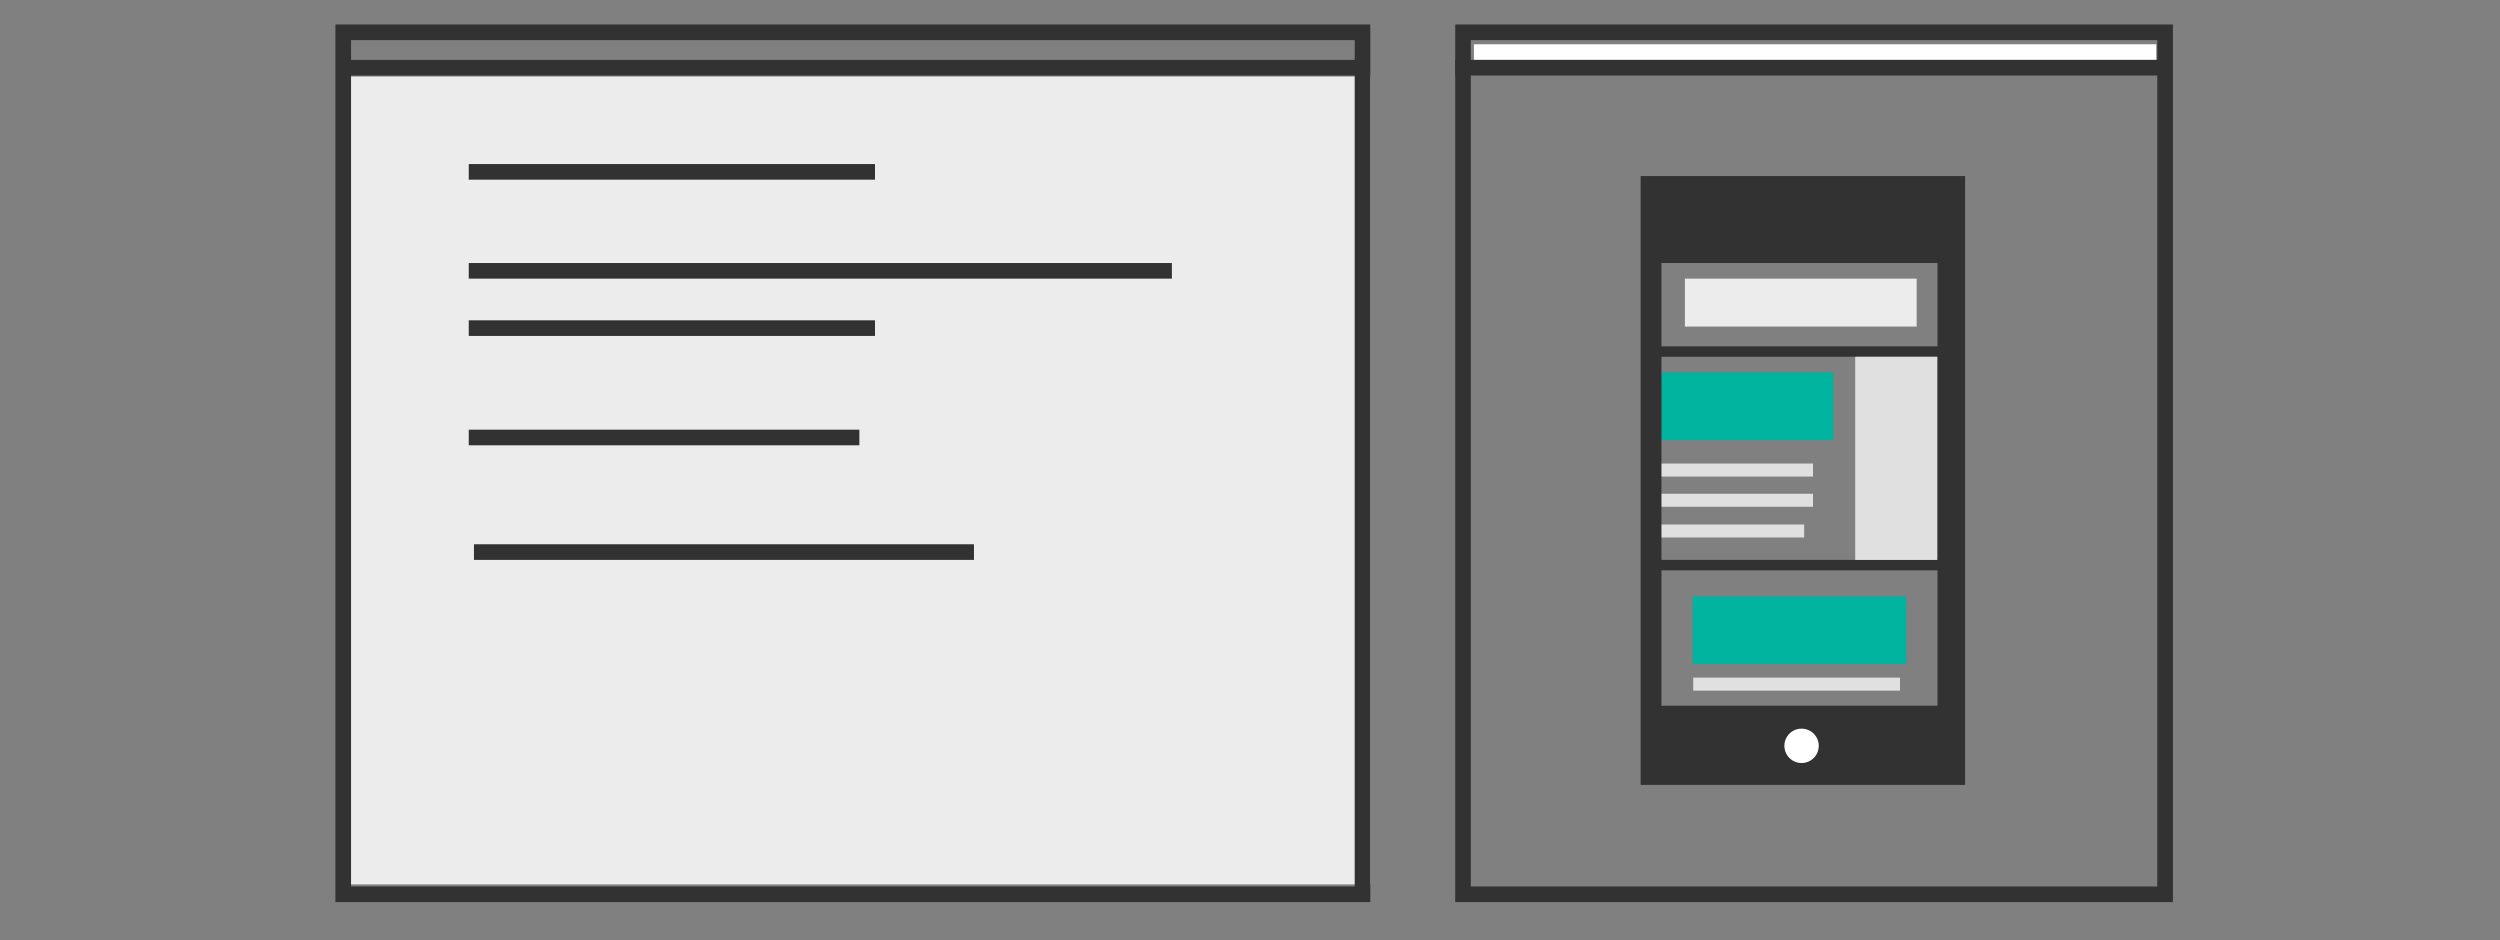 <?xml version="1.0" encoding="utf-8"?>
<!-- Generator: Adobe Illustrator 18.1.1, SVG Export Plug-In . SVG Version: 6.00 Build 0)  -->
<svg version="1.1" xmlns="http://www.w3.org/2000/svg" xmlns:xlink="http://www.w3.org/1999/xlink" x="0px" y="0px"
	 viewBox="0 0 480 180.5" width="480" height="180.5"  enable-background="new 0 0 480 180.5" xml:space="preserve">
<rect x="0" y="0" width="480" height="180.5" fill="#808080" stroke="none"/>
<g id="Layer_1">
	<rect x="66.9" y="14.7" fill="#ECECEC" width="196.2" height="155.1"/>
	<g>
		<g>
			<g>
				<rect x="319" y="71.5" fill="#00B4A0" width="33" height="13"/>
				<g>
					<rect x="318.3" y="89" fill="#E0E0E0" width="29.8" height="2.5"/>
					<rect x="318.3" y="94.8" fill="#E0E0E0" width="29.8" height="2.5"/>
					<rect x="318.3" y="100.7" fill="#E0E0E0" width="28.1" height="2.5"/>
				</g>
				<rect x="325" y="114.5" fill="#00B4A0" width="41" height="13"/>
				<g>
					<rect x="325.1" y="130.1" fill="#E0E0E0" width="39.7" height="2.5"/>
				</g>
				<rect x="323.5" y="53.5" fill="#ECECEC" width="44.5" height="9.2"/>
				<g>
					<rect x="318" y="107.5" fill="#323232" width="56" height="2"/>
				</g>
				<g>
					<rect x="318" y="66.5" fill="#323232" width="55" height="2"/>
				</g>
			</g>
			<rect x="356.2" y="68.5" fill="#E0E0E0" width="15.8" height="39"/>
		</g>
		<path fill="#323232" d="M315,33.8v116.9h62.3V33.8H315z M372,135.5h-53v-85h53V135.5z"/>
		<circle fill="#FFFFFF" cx="345.9" cy="143.2" r="3.3"/>
	</g>
	<g>
		<g>
			<g>
				<path fill="#323232" d="M263.2,173.2H64.4V4.7h198.7V173.2z M67.4,170.2h192.7V7.7H67.4V170.2z"/>
			</g>
		</g>
		<g>
			<rect x="65.5" y="11.5" fill="#323232" width="195.8" height="3"/>
		</g>
	</g>
	<g>
		<g>
			<g>
				<path fill="#323232" d="M417.2,173.2H279.4V4.7h137.8V173.2z M282.4,170.2h131.8V7.7H282.4V170.2z"/>
			</g>
		</g>
	</g>
	<g>
		<rect x="91" y="104.5" fill="#323232" width="96" height="3"/>
	</g>
	<g>
		<rect x="90" y="31.5" fill="#323232" width="78" height="3"/>
	</g>
	<g>
		<rect x="90" y="50.5" fill="#323232" width="135" height="3"/>
	</g>
	<g>
		<rect x="90" y="82.5" fill="#323232" width="75" height="3"/>
	</g>
	<g>
		<rect x="90" y="61.5" fill="#323232" width="78" height="3"/>
	</g>
	<rect x="283" y="8.5" fill="#FFFFFF" width="131" height="3"/>
	<g>
		<rect x="279.4" y="11.5" fill="#323232" width="136.5" height="3"/>
	</g>
</g>
<g id="Layer_3" display="none">
	<g display="inline" opacity="0.2">
		<g>
			<line fill="none" stroke="#00FFFF" stroke-miterlimit="10" x1="-271" y1="130" x2="753" y2="130"/>
		</g>
		<g>
			<line fill="none" stroke="#00FFFF" stroke-miterlimit="10" x1="-271" y1="124" x2="753" y2="124"/>
		</g>
		<g>
			<line fill="none" stroke="#00FFFF" stroke-miterlimit="10" x1="-271" y1="118" x2="753" y2="118"/>
		</g>
		<g>
			<line fill="none" stroke="#00FFFF" stroke-miterlimit="10" x1="-271" y1="112" x2="753" y2="112"/>
		</g>
		<g>
			<line fill="none" stroke="#00FFFF" stroke-miterlimit="10" x1="-271" y1="106" x2="753" y2="106"/>
		</g>
		<g>
			<line fill="none" stroke="#00FFFF" stroke-miterlimit="10" x1="-271" y1="100" x2="753" y2="100"/>
		</g>
		<g>
			<line fill="none" stroke="#00FFFF" stroke-miterlimit="10" x1="-271" y1="94" x2="753" y2="94"/>
		</g>
		<g>
			<line fill="none" stroke="#00FFFF" stroke-miterlimit="10" x1="-271" y1="88" x2="753" y2="88"/>
		</g>
		<g>
			<line fill="none" stroke="#00FFFF" stroke-miterlimit="10" x1="-271" y1="82" x2="753" y2="82"/>
		</g>
		<g>
			<line fill="none" stroke="#00FFFF" stroke-miterlimit="10" x1="-271" y1="76" x2="753" y2="76"/>
		</g>
		<g>
			<line fill="none" stroke="#00FFFF" stroke-miterlimit="10" x1="-271" y1="70" x2="753" y2="70"/>
		</g>
		<g>
			<line fill="none" stroke="#00FFFF" stroke-miterlimit="10" x1="-271" y1="64" x2="753" y2="64"/>
		</g>
		<g>
			<line fill="none" stroke="#00FFFF" stroke-miterlimit="10" x1="-271" y1="58" x2="753" y2="58"/>
		</g>
		<g>
			<line fill="none" stroke="#00FFFF" stroke-miterlimit="10" x1="-271" y1="52" x2="753" y2="52"/>
		</g>
		<g>
			<line fill="none" stroke="#00FFFF" stroke-miterlimit="10" x1="-271" y1="46" x2="753" y2="46"/>
		</g>
		<g>
			<line fill="none" stroke="#00FFFF" stroke-miterlimit="10" x1="-271" y1="40" x2="753" y2="40"/>
		</g>
		<g>
			<line fill="none" stroke="#00FFFF" stroke-miterlimit="10" x1="-271" y1="34" x2="753" y2="34"/>
		</g>
		<g>
			<line fill="none" stroke="#00FFFF" stroke-miterlimit="10" x1="-271" y1="28" x2="753" y2="28"/>
		</g>
		<g>
			<line fill="none" stroke="#00FFFF" stroke-miterlimit="10" x1="-271" y1="22" x2="753" y2="22"/>
		</g>
		<g>
			<line fill="none" stroke="#00FFFF" stroke-miterlimit="10" x1="-271" y1="16" x2="753" y2="16"/>
		</g>
		<g>
			<line fill="none" stroke="#00FFFF" stroke-miterlimit="10" x1="-271" y1="10" x2="753" y2="10"/>
		</g>
		<g>
			<line fill="none" stroke="#00FFFF" stroke-miterlimit="10" x1="-271" y1="4" x2="753" y2="4"/>
		</g>
	</g>
</g>
<g id="Layer_2" display="none">
	<rect x="1" y="-5869.6" display="inline" opacity="8.000000e-02" fill="#00FFFF" width="60" height="15684.4"/>
	<rect x="85" y="-5869.6" display="inline" opacity="8.000000e-02" fill="#00FFFF" width="60" height="15684.4"/>
	<rect x="169" y="-5869.6" display="inline" opacity="8.000000e-02" fill="#00FFFF" width="60" height="15684.4"/>
	<rect x="253" y="-5869.6" display="inline" opacity="8.000000e-02" fill="#00FFFF" width="60" height="15684.4"/>
	<rect x="337" y="-5869.6" display="inline" opacity="8.000000e-02" fill="#00FFFF" width="60" height="15684.4"/>
	<rect x="421" y="-5869.6" display="inline" opacity="8.000000e-02" fill="#00FFFF" width="60" height="15684.4"/>
</g>
<g id="Layer_4" display="none">
</g>
</svg>
